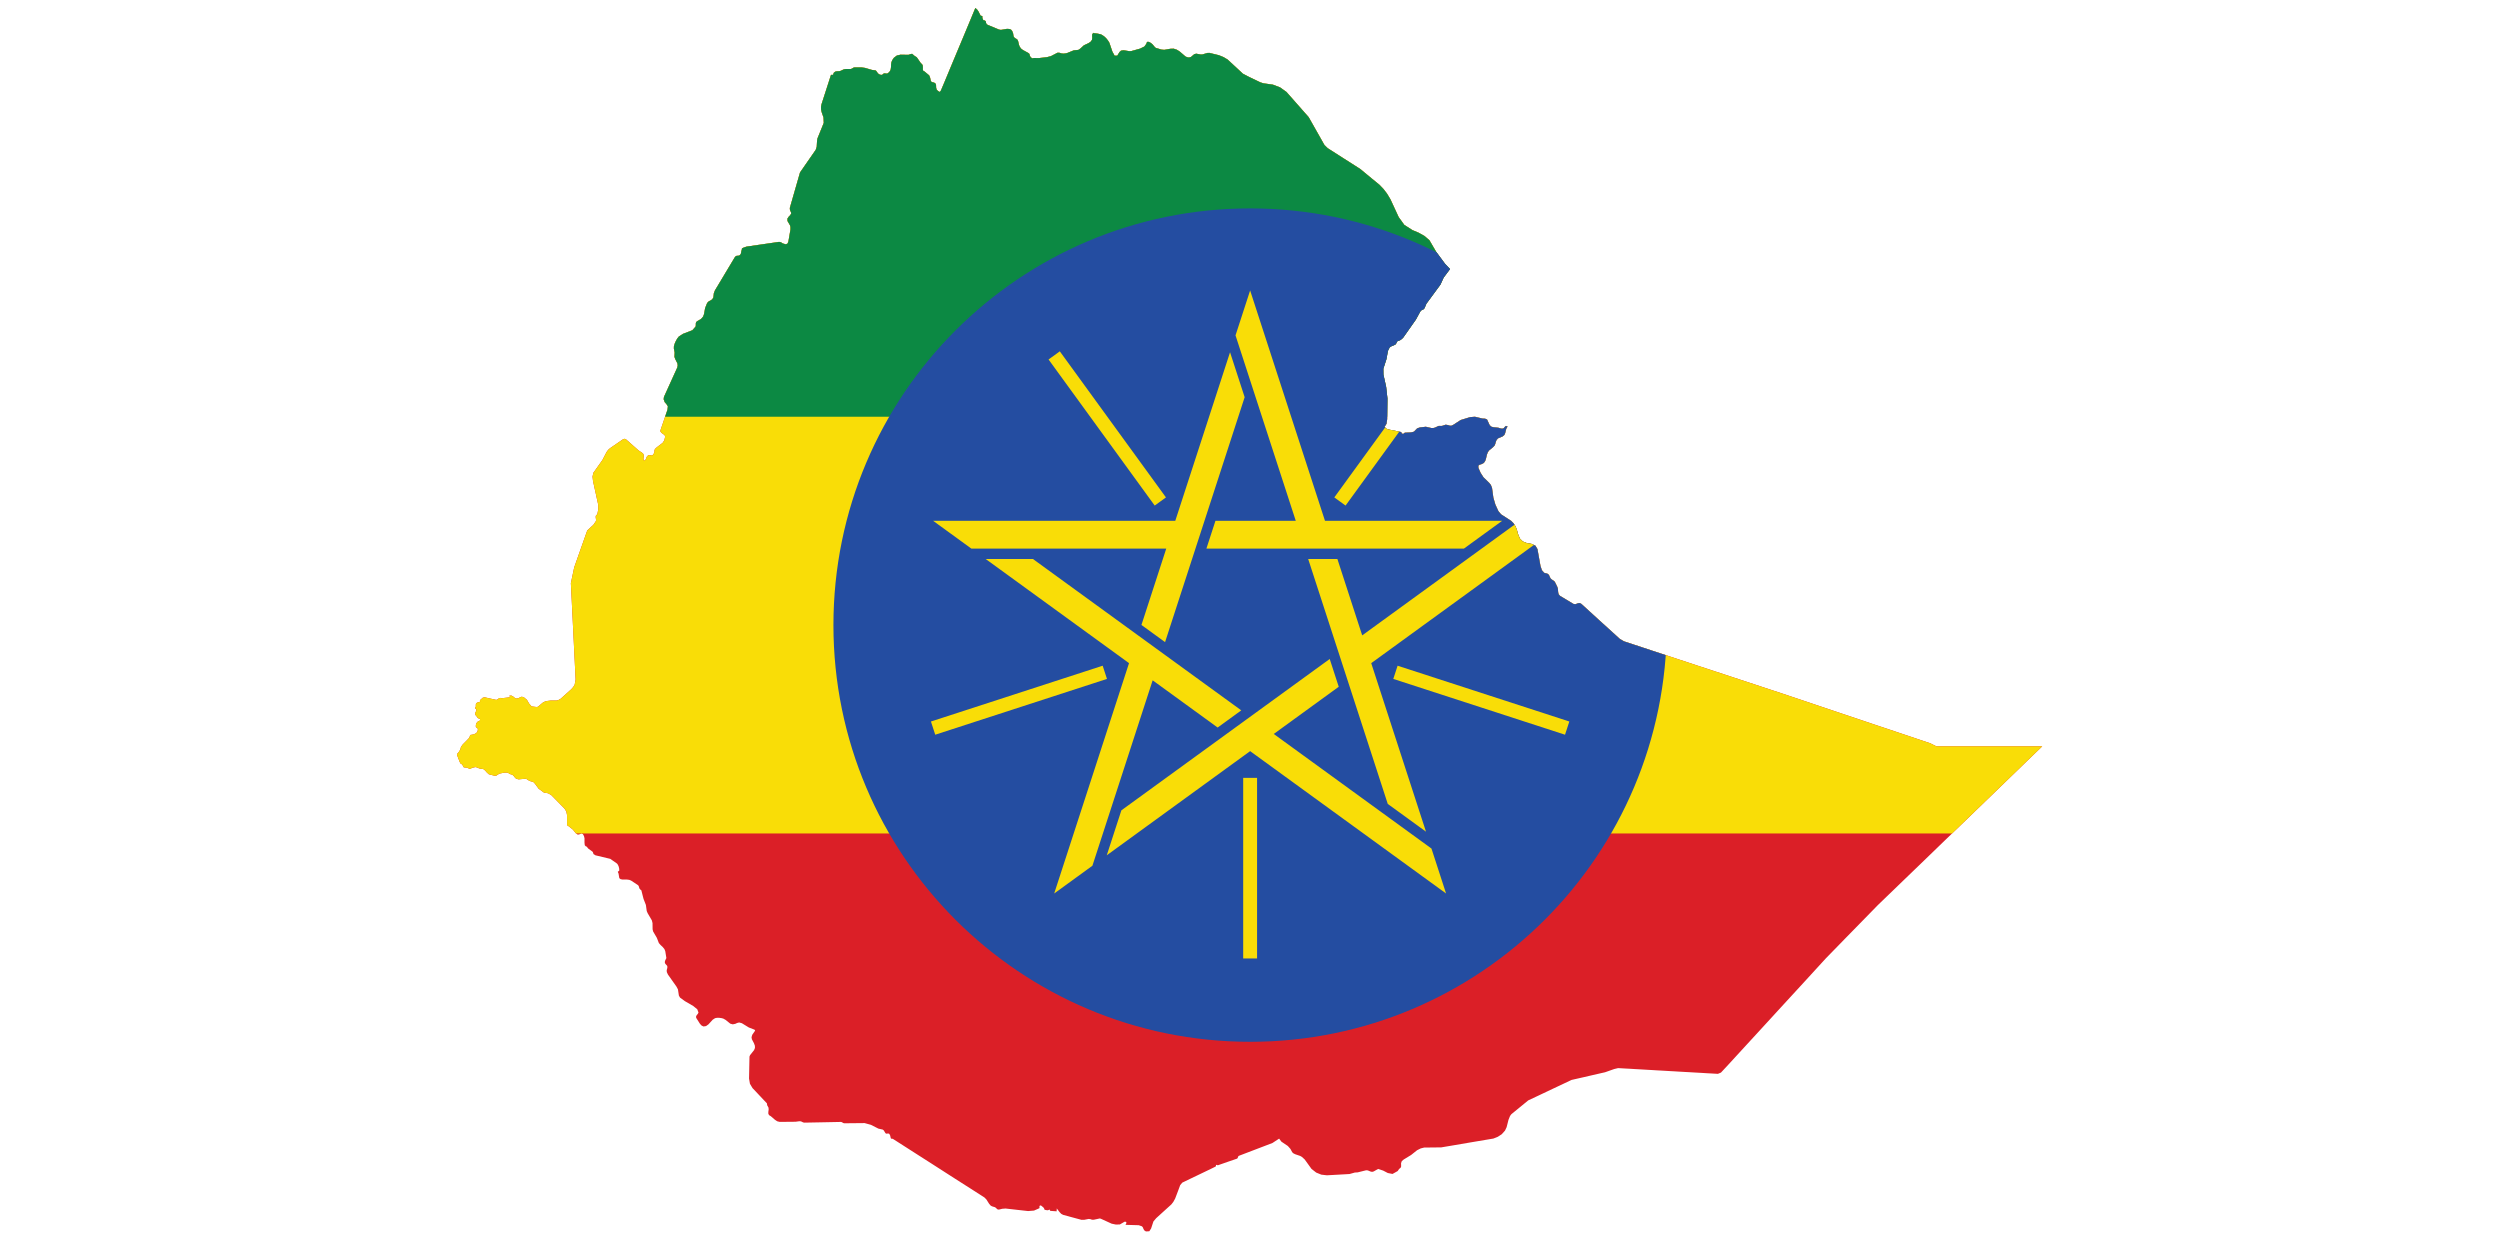 <?xml version="1.0" encoding="UTF-8" standalone="no"?>
<!DOCTYPE svg PUBLIC "-//W3C//DTD SVG 1.1//EN" "http://www.w3.org/Graphics/SVG/1.1/DTD/svg11.dtd">
<svg width="100%" height="100%" viewBox="0 0 2300 1150" version="1.1" xmlns="http://www.w3.org/2000/svg" xmlns:xlink="http://www.w3.org/1999/xlink" xml:space="preserve" xmlns:serif="http://www.serif.com/" style="fill-rule:evenodd;clip-rule:evenodd;stroke-linejoin:round;stroke-miterlimit:2;">
    <g transform="matrix(4.167,0,0,4.167,-350,-558.333)">
        <clipPath id="_clip1">
            <path d="M511.528,298.772L510.159,298.088L508.683,297.594L506.73,296.933L504.768,296.273L502.805,295.615L500.845,294.955L498.89,294.305L496.928,293.646L494.967,292.983L493.004,292.324L491.042,291.666L489.087,291.007L487.128,290.348L485.164,289.689L483.209,289.026L481.25,288.368L479.287,287.709L477.323,287.05L475.265,286.373L473.211,285.697L471.151,285.013L469.089,284.338L467.037,283.661L464.976,282.977L462.916,282.301L460.862,281.624L458.803,280.951L456.749,280.267L454.689,279.591L452.627,278.906L450.573,278.229L448.514,277.554L446.454,276.869L444.4,276.192L442.52,275.573L441.614,275.039L439.984,273.554L437.007,270.853L434.93,268.955L433.132,267.316L432.794,267.134L432.422,267.159L431.854,267.381L431.416,267.338L429.62,266.259L428.399,265.526L428.104,265.162L428.004,264.72L427.947,263.935L427.797,263.506L427.271,262.444L427.056,262.237L426.587,261.924L426.362,261.717L426.206,261.46L425.985,260.95L425.763,260.719L425.564,260.621L424.937,260.464L424.426,259.904L424.113,258.973L423.437,255.223L422.993,254.464L422.118,254.067L421.056,253.885L420.198,253.541L419.548,252.888L419.103,251.799L418.912,251.024L418.616,250.251L418.195,249.559L417.642,248.991L415.4,247.54L414.798,246.815L414.14,245.372L413.702,243.863L413.406,241.702L413.151,241.06L412.787,240.599L411.5,239.343L410.875,238.364L410.412,237.31L410.381,236.807L410.686,236.583L411.145,236.443L411.6,236.188L411.881,235.793L412.055,235.33L412.276,234.367L412.497,233.796L412.779,233.418L413.61,232.742L413.975,232.355L414.122,231.993L414.222,231.604L414.403,231.134L414.756,230.757L415.738,230.35L416.134,230.021L416.307,229.617L416.546,228.655L416.835,228.152L416.471,228.019L416.241,228.226L416.003,228.513L415.656,228.637L415.349,228.586L414.772,228.413L413.81,228.322L413.29,228.209L412.895,227.87L412.302,226.583L411.855,226.419L411.296,226.393L409.637,225.999L408.574,226.081L406.473,226.723L404.913,227.745L404.412,227.984L404.066,227.962L403.702,227.836L403.175,227.753L402.407,228.009L402.211,228.035L401.791,228.019L401.592,228.035L400.76,228.413L400.447,228.486L400.001,228.486L398.797,228.209L397.513,228.348L396.885,228.555L396.16,229.296L395.516,229.453L394.198,229.51L394.041,229.578L393.934,229.691L393.811,229.782L393.604,229.749L393.465,229.635L393.405,229.495L393.323,229.37L390.57,228.819L389.985,228.595L389.698,228.209L390.119,227.541L390.258,226.526L390.314,221.976L390.027,219.411L389.426,216.684L389.408,215.397L390.102,213.247L390.423,211.448L390.795,210.698L391.129,210.468L392.056,210.065L392.286,209.758L392.416,209.42L392.615,209.281L392.871,209.199L393.201,209.051L393.521,208.795L393.786,208.54L396.604,204.532L397.553,202.784L397.809,202.498L398.362,202.225L398.541,201.936L398.896,201.072L402.013,196.825L402.723,195.277L404.132,193.388L403.01,192.209L401.106,189.629L399.59,187.033L398.476,186.076L397.175,185.352L395.845,184.797L394.024,183.627L392.797,181.92L390.982,177.997L390.24,176.761L389.448,175.722L388.533,174.772L386.755,173.316L384.314,171.296L380.259,168.708L377.108,166.694L376.4,165.995L374.751,163.078L372.938,159.871L370.464,157.058L368.023,154.289L366.598,153.274L365.016,152.673L362.905,152.377L362.246,152.161L359.771,150.974L358.414,150.267L355.034,147.133L354.119,146.59L353.104,146.176L351.012,145.667L350.599,145.675L349.444,146.011L349.105,146.02L348.1,145.841L347.671,145.946L346.946,146.557L346.492,146.687L346.058,146.605L345.702,146.44L344.472,145.378L343.822,144.966L343.123,144.735L342.379,144.758L341.043,144.991L340.419,144.932L339.214,144.571L339.083,144.503L338.941,144.363L338.464,143.787L338.109,143.488L337.649,143.227L337.243,143.227L337.063,143.705L336.644,144.264L335.694,144.727L333.783,145.261L333.336,145.286L332.067,145.083L331.491,145.171L331.178,145.46L330.666,146.275L330.082,146.283L329.592,145.395L328.916,143.406L328.596,142.898L328.191,142.401L327.724,141.975L327.212,141.651L326.979,141.554L326.312,141.404L325.479,141.304L325.448,141.222L325.141,141.52L325.11,141.915L325.141,142.369L325.076,142.807L324.747,143.241L324.269,143.54L323.295,143.994L322.522,144.702L322.093,145L321.053,145.104L319.659,145.675L319.216,145.781L318.787,145.824L318.358,145.781L317.929,145.642L317.477,145.625L316.034,146.375L315.159,146.605L313.378,146.812L312.225,146.795L312.026,146.852L311.839,146.837L311.549,146.613L311.418,146.4L311.259,145.88L311.071,145.707L309.824,145.022L309.455,144.744L309.182,144.389L308.992,143.969L308.771,143.054L308.623,142.747L308.376,142.56L308.103,142.409L307.881,142.205L307.765,141.966L307.657,141.304L307.461,140.836L307.223,140.541L306.867,140.389L306.313,140.358L304.979,140.588L304.558,140.514L302.026,139.466L301.831,139.31L301.697,139.08L301.68,138.864L301.632,138.677L301.402,138.503L301.138,138.46L301.038,138.347L300.99,138.19L300.899,138.018L300.882,137.941L300.891,137.688L300.882,137.588L300.8,137.506L300.569,137.481L300.47,137.398L300.024,136.515L299.735,136.103L299.331,135.75L298.385,138.04L296.868,141.685L295.36,145.286L293.892,148.798L292.556,152.014L291.707,154.024L291.451,154.297L291.03,154.024L290.783,153.738L290.676,153.34L290.653,152.732L290.576,152.5L290.397,152.317L290.155,152.204L289.917,152.152L289.622,152.047L289.48,151.775L289.357,151.181L289.193,150.727L289.085,150.587L288.145,149.794L287.807,149.599L287.741,149.343L287.75,148.798L287.716,148.445L287.627,148.247L287.272,147.891L286.389,146.613L285.946,146.358L285.375,145.872L285.054,145.923L284.551,146.096L282.821,146.063L282.011,146.244L281.344,146.747L280.992,147.267L280.801,147.735L280.728,148.221L280.71,148.798L280.646,149.3L280.472,149.698L280.216,149.993L279.927,150.202L279.745,150.232L279.316,150.184L279.128,150.202L278.79,150.479L278.648,150.522L278.41,150.505L278.213,150.439L278.023,150.332L277.842,150.202L277.421,149.616L277.282,149.525L276.506,149.425L274.981,148.979L274.231,148.871L272.641,148.871L272.41,148.931L272.029,149.162L271.831,149.218L270.777,149.218L270.314,149.292L269.589,149.63L269.269,149.707L268.774,149.721L268.379,149.812L268.081,150.05L267.908,150.522L267.462,150.514L265.36,157.033L265.263,157.536L265.269,158.146L265.394,158.731L265.806,159.928L265.862,161.124L264.471,164.56L264.388,165.038L264.306,166.39L264.09,167.066L260.622,172.063L258.368,179.908L258.403,180.363L258.584,180.741L258.657,180.948L258.667,181.152L258.459,181.5L258.113,181.846L257.842,182.258L257.859,182.787L258.411,183.735L258.51,184.09L258.51,184.667L258.056,187.312L257.859,187.774L257.488,187.922L256.851,187.749L256.639,187.633L256.508,187.536L256.351,187.454L256.071,187.402L255.872,187.411L248.824,188.434L248.23,188.633L247.875,188.788L247.793,188.863L247.793,188.993L247.637,189.595L247.605,189.852L247.523,190.099L247.291,190.346L247.086,190.436L246.631,190.47L246.432,190.553L246.219,190.792L241.833,198.112L241.586,198.771L241.52,199.438L241.456,199.736L241.239,200.057L240.992,200.254L240.481,200.518L240.259,200.717L240.078,200.98L239.666,202.018L239.436,203.321L239.229,203.881L238.776,204.409L237.901,204.913L237.688,205.12L237.621,205.332L237.604,205.875L237.555,206.108L236.854,206.898L234.777,207.699L233.871,208.284L233.516,208.735L233.204,209.29L232.948,209.867L232.783,210.426L232.766,210.906L232.939,211.804L232.899,212.775L233.07,213.263L233.559,214.227L233.615,214.672L233.524,215.133L230.582,221.621L230.516,222.133L230.747,222.774L231.15,223.229L231.448,223.714L231.357,224.45L229.815,228.976L229.797,229.231L230.03,229.543L230.721,230.046L230.846,230.401L230.664,231.208L230.277,231.776L229.016,232.734L228.587,233.137L228.488,233.418L228.488,233.705L228.349,234.125L228.051,234.522L227.794,234.554L227.508,234.464L227.119,234.506L226.832,234.761L226.517,235.486L226.329,235.676L226.087,235.586L226.048,235.239L226.147,234.532L225.997,234.168L225.684,233.895L224.999,233.458L222.182,230.969L221.892,230.862L221.497,231.009L218.679,232.946L218.273,233.302L217.912,233.796L217.003,235.546L214.992,238.381L214.813,239.221L214.918,240.193L216.057,245.389L216.08,246.451L215.884,247.439L215.81,247.578L215.577,247.812L215.52,247.934L215.512,248.206L215.594,248.775L215.555,249.039L215.026,249.831L213.648,251.101L210.765,259.254L210.029,262.748L210.12,264.555L211.078,283.999L210.878,285.112L210.575,285.649L210.098,286.183L207.788,288.255L207.311,288.532L206.874,288.657L205.555,288.657L204.754,288.758L204.359,288.856L203.987,289.021L203.749,289.187L202.777,290.019L202.678,290.05L202.422,290.083L201.36,289.953L200.797,289.309L200.337,288.51L199.601,287.891L199.132,287.817L198.786,287.956L198.457,288.138L198.01,288.22L197.658,288.072L197.312,287.782L196.914,287.561L196.437,287.578L196.57,287.761L196.562,287.843L196.337,287.964L194.764,288.146L194.468,288.081L194.278,288.098L194.105,288.187L193.784,288.436L193.559,288.51L191.022,287.947L190.607,288.016L189.94,288.601L189.966,288.692L190.031,288.831L189.858,288.987L189.506,289.053L189.182,289.208L189.077,289.373L189.042,289.556L189.042,289.953L189.017,290.059L188.903,290.214L188.886,290.348L188.935,290.422L189.142,290.569L189.182,290.651L189.133,290.933L188.926,291.379L188.886,291.549L188.96,291.83L189.125,292.052L189.29,292.226L189.455,292.489L189.67,292.614L189.983,292.745L189.949,293.052L189.784,293.174L189.571,293.239L189.364,293.399L189.182,293.66L189.091,293.875L189.051,294.114L189.042,294.444L189.116,294.568L189.429,294.799L189.506,294.921L189.446,295.385L189.256,295.714L188.969,295.944L188.565,296.134L187.863,296.251L187.764,296.364L187.725,296.563L187.608,296.802L187.469,297.022L186.142,298.375L185.844,298.781L185.728,299.012L185.623,299.506L185.514,299.662L185.398,299.787L185.276,300.043L184.972,300.372L184.881,300.628L185.472,302.186L185.671,302.557L186.074,302.795L186.165,302.992L186.233,303.207L186.315,303.346L186.48,303.421L187.114,303.486L187.634,303.719L187.937,303.767L188.085,303.571L188.202,303.512L188.96,303.346L189.159,303.381L189.826,303.653L190.585,303.767L190.781,303.827L191.136,304.139L191.508,304.568L191.929,304.938L193.221,305.267L193.52,305.258L194.096,304.889L194.3,304.78L195.314,304.576L195.917,304.56L196.315,304.707L196.528,304.872L196.957,304.989L197.187,305.103L197.417,305.318L197.741,305.738L197.979,305.921L198.482,306.06L199.999,305.921L200.246,305.985L200.88,306.396L201.615,306.61L201.837,306.719L202.149,307.073L202.891,308.097L204.07,308.968L204.303,309.028L204.78,309.085L205.027,309.142L205.729,309.554L208.62,312.505L209.024,313.149L209.183,313.931L209.197,316.115L209.257,316.24L209.404,316.305L210.475,317.146L211.111,317.939L211.563,318.269L212,318.169L212.387,317.988L212.711,318.178L212.924,318.589L213.041,319.066L213.041,320.055L213.098,320.584L213.279,320.813L213.461,320.873L213.608,321.004L213.839,321.311L214.796,322.01L214.901,322.149L215.026,322.555L215.182,322.66L215.347,322.736L215.421,322.818L218.728,323.608L220.228,324.657L220.435,324.961L220.591,325.316L220.69,325.729L220.722,326.183L220.673,326.248L220.458,326.403L220.401,326.43L220.426,326.568L220.534,326.808L220.565,326.907L220.722,327.864L220.995,328.086L221.406,328.177L222.403,328.177L222.915,328.242L223.31,328.398L224.894,329.446L225.042,329.703L225.156,330.131L225.437,330.452L225.593,330.552L225.832,331.506L226.073,332.446L226.593,333.782L226.781,335.125L226.979,335.597L227.911,337.188L228.059,337.79L228.076,339.164L228.189,339.636L229.016,341.054L229.459,342.198L229.849,342.644L230.286,343.048L230.689,343.542L230.871,343.996L231.118,345.514L230.871,346.008L230.789,346.271L230.78,346.536L230.894,346.789L231.274,347.203L231.349,347.464L231.297,347.798L231.224,348.059L231.184,348.314L231.224,348.63L231.457,349.141L233.342,351.811L233.672,352.428L233.879,353.788L234.126,354.234L235.166,355.001L237.036,356.089L237.936,356.813L238.109,357.277L238.206,357.555L238.067,357.819L237.868,358.066L237.694,358.313L237.672,358.603L237.763,358.816L238.529,360.021L238.882,360.406L239.311,360.615L239.87,360.531L240.398,360.159L241.348,359.122L241.867,358.785L242.288,358.703L242.774,358.703L243.268,358.768L243.68,358.875L244.217,359.18L245.223,359.995L245.782,360.146L246.345,360.029L246.756,359.839L247.191,359.733L247.785,359.898L249.318,360.836L250.597,361.333L250.713,361.537L250.077,362.452L249.92,362.989L249.92,362.998L249.995,363.44L250.458,364.324L250.662,364.884L250.671,365.363L250.48,365.833L249.591,366.955L249.466,367.259L249.37,372.121L249.565,373.262L250.137,374.224L251.199,375.346L253.318,377.596L253.367,377.999L253.67,378.545L253.696,378.99L253.63,379.46L253.622,379.854L253.778,380.183L254.199,380.448L255.105,381.231L255.599,381.552L256.135,381.684L259.638,381.652L260.439,381.544L260.687,381.544L260.917,381.601L261.337,381.809L261.644,381.848L265.979,381.766L269.632,381.692L269.836,381.734L270.183,381.939L270.382,381.99L274.881,381.947L276.268,382.328L277.932,383.17L278.887,383.382L279.111,383.556L279.48,384.166L279.645,384.282L280.117,384.248L280.291,384.297L280.446,384.513L280.538,384.734L280.66,385.254L280.736,385.376L280.85,385.402L280.992,385.402L281.131,385.436L282.392,386.242L284.676,387.703L286.951,389.159L289.613,390.859L291.5,392.071L293.644,393.449L296.05,394.988L298.277,396.406L300.609,397.9L301.328,398.361L301.757,398.79L302.356,399.738L302.711,400.159L303.01,400.323L303.708,400.537L304.246,401.008L304.533,401.048L305.268,400.866L306.001,400.81L308.483,401.091L310.972,401.369L312.282,401.264L313.469,400.744L313.503,400.61L313.478,400.406L313.526,400.208L313.75,400.116L313.873,400.176L314.318,400.537L314.509,400.761L314.549,400.94L314.64,401.083L314.969,401.156L315.276,401.196L315.398,401.173L315.736,401.048L315.778,401.122L315.801,401.247L315.926,401.33L317.287,401.429L317.278,401.273L317.31,400.94L317.304,400.784L317.938,401.616L318.301,401.988L318.73,402.219L321.028,402.838L322.77,403.307L323.377,403.299L324.359,403.11L324.747,403.158L325.102,403.289L325.465,403.289L326.809,403.003L327.031,403.06L329.428,404.155L330.345,404.346L331.235,404.329L332.289,403.718L332.595,403.744L332.7,403.983L332.487,404.411L335.405,404.494L336.123,404.741L336.328,404.997L336.445,405.309L336.625,405.625L336.996,405.872L337.739,405.829L338.135,405.221L338.646,403.67L339.248,402.951L340.779,401.559L342.617,399.895L343.063,399.31L343.453,398.592L344.103,396.878L344.555,395.656L345.026,395.089L347.028,394.125L349.04,393.16L351.307,392.071L352.363,391.552L352.468,391.413L352.451,391.271L352.468,391.175L352.702,391.196L352.767,391.239L352.832,391.257L352.897,391.257L355.263,390.43L357.11,389.797L357.235,389.68L357.374,389.303L357.505,389.178L360.524,388.023L362.987,387.084L364.925,386.343L366.402,385.376L366.911,386.052L368.322,387.001L368.898,387.651L369.285,388.37L369.524,388.608L369.953,388.825L371.065,389.203L371.446,389.425L372.055,389.987L373.557,392.071L374.594,392.878L375.725,393.333L376.943,393.473L379.327,393.342L381.949,393.193L383.119,392.864L383.735,392.83L385.607,392.367L385.979,392.393L386.596,392.648L386.926,392.714L387.264,392.631L388.256,392.071L389.369,392.436L390.396,392.97L391.437,393.177L392.582,392.532L392.897,392.071L393.218,391.816L393.34,391.526L393.323,390.811L393.481,390.356L393.895,389.995L395.541,388.989L396.859,387.941L397.669,387.538L398.428,387.348L400.447,387.331L402.211,387.308L404.955,386.845L408.531,386.234L412.046,385.641L413.711,385.362L414.682,384.973L415.557,384.405L416.272,383.605L416.628,382.854L417.04,381.231L417.354,380.448L417.511,380.192L417.693,379.971L419.448,378.536L421.4,376.937L424.057,375.685L426.718,374.422L429.34,373.187L430.956,372.42L433.577,371.826L435.351,371.415L437.648,370.886L438.35,370.73L440.387,370.011L441.245,369.807L442.645,369.889L443.854,369.954L445.068,370.028L446.281,370.094L447.491,370.168L448.695,370.236L449.906,370.31L451.118,370.375L452.332,370.448L453.533,370.514L454.746,370.588L455.957,370.656L457.169,370.722L458.383,370.795L459.592,370.86L460.797,370.935L462.01,371.002L463.277,371.076L463.953,370.795L465.799,368.81L467.129,367.357L469.634,364.628L472.14,361.9L474.645,359.171L477.15,356.436L479.659,353.705L482.164,350.979L484.67,348.24L487.166,345.514L488.593,344.053L490.019,342.594L491.436,341.136L492.865,339.676L494.291,338.216L495.717,336.758L497.144,335.298L498.569,333.839L500.061,332.398L500.538,331.936L501.586,330.929L502.631,329.924L503.103,329.464L504.239,328.367L505.378,327.271L506.506,326.183L507.645,325.086L508.781,323.989L509.912,322.894L511.049,321.797L512.179,320.7L513.314,319.604L514.455,318.507L515.581,317.419L516.721,316.323L517.857,315.227L518.995,314.13L520.124,313.033L521.263,311.937L522.391,310.84L523.53,309.744L524.666,308.647L525.797,307.551L526.933,306.455L528.072,305.35L529.2,304.261L530.339,303.156L531.467,302.061L532.605,300.967L533.742,299.869L534.881,298.772L511.528,298.772Z"/>
        </clipPath>
        <g clip-path="url(#_clip1)">
            <rect x="84" y="134" width="552" height="276" style="fill:rgb(219,31,39);fill-rule:nonzero;"/>
            <rect x="84" y="134" width="552" height="184" style="fill:rgb(249,221,7);fill-rule:nonzero;"/>
            <rect x="84" y="134" width="552" height="92" style="fill:rgb(12,137,67);fill-rule:nonzero;"/>
            <path d="M360,180C410.81,180 452,221.19 452,272C452,322.811 410.81,364 360,364C309.19,364 268,322.811 268,272C268,221.19 309.19,180 360,180Z" style="fill:rgb(36,77,161);fill-rule:nonzero;"/>
            <path d="M360,198.114L376.524,248.97L415.65,248.97L407.208,255.104L350.351,255.104L352.343,248.97L370.075,248.97L356.775,208.038L360,198.114ZM429.998,248.97L386.736,280.401L398.827,317.612L390.386,311.479L372.815,257.403L379.265,257.403L384.744,274.269L419.563,248.97L429.998,248.97ZM403.261,331.258L360,299.827L328.346,322.824L331.571,312.9L377.57,279.479L379.563,285.613L365.217,296.036L400.036,321.334L403.261,331.258ZM316.739,331.258L333.263,280.401L301.61,257.403L312.044,257.403L358.043,290.824L352.826,294.614L338.48,284.191L325.181,325.124L316.739,331.258ZM290.002,248.97L343.476,248.97L355.566,211.759L358.791,221.684L341.22,275.759L336.003,271.968L341.483,255.104L298.444,255.104L290.002,248.97Z" style="fill:rgb(249,221,7);fill-rule:nonzero;"/>
            <path d="M392.082,282.424L429.998,294.743L392.082,282.424ZM379.827,244.709L403.261,212.457M340.172,244.709L316.739,212.457M327.917,282.424L290.002,294.743M360,305.733L360,345.6" style="fill:rgb(3,4,4);fill-rule:nonzero;"/>
            <path d="M338.932,245.61L315.499,213.358L317.979,211.555L341.413,243.808L338.932,245.61ZM381.068,245.61L378.587,243.808L402.021,211.555L404.501,213.358L381.068,245.61ZM290.476,296.201L289.528,293.285L327.444,280.966L328.392,283.882L290.476,296.201ZM429.523,296.201L391.608,283.882L392.557,280.966L430.472,293.285L429.523,296.201ZM361.533,345.6L358.467,345.6L358.467,305.733L361.533,305.733L361.533,345.6Z" style="fill:rgb(249,221,7);fill-rule:nonzero;"/>
        </g>
    </g>
</svg>
